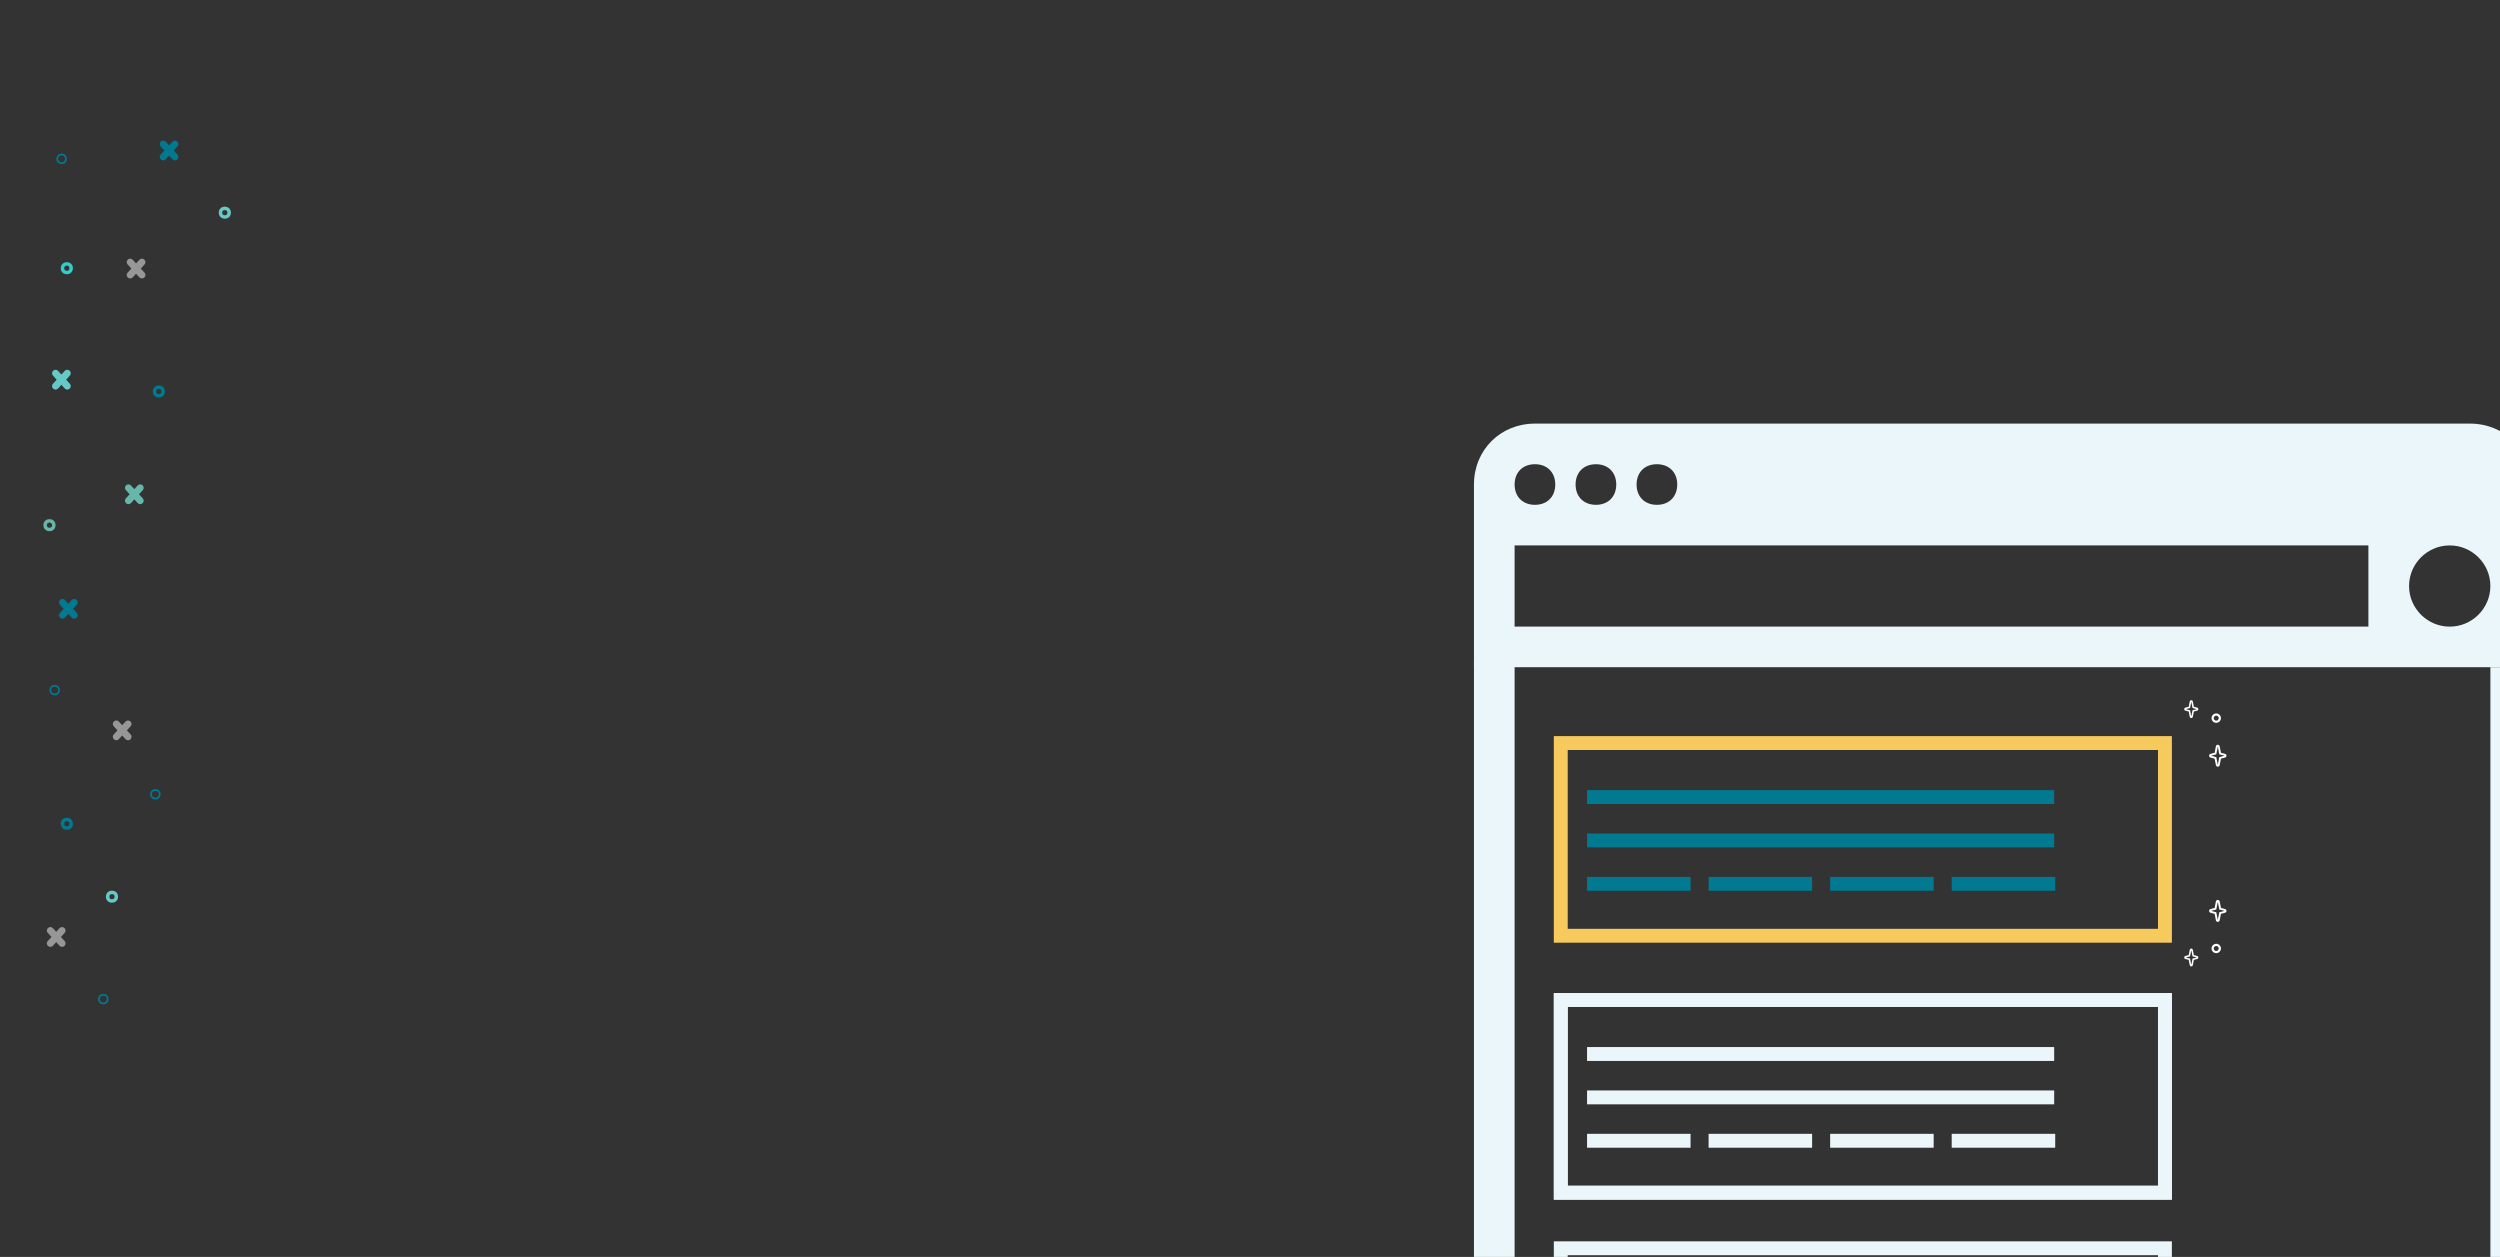 <?xml version="1.0" encoding="UTF-8"?>
<svg width="1440px" height="724px" viewBox="0 0 1440 724" version="1.1" xmlns="http://www.w3.org/2000/svg" xmlns:xlink="http://www.w3.org/1999/xlink">
    <rect x="0" y="0" width="1440" height="724" fill="#333333" stroke="none"/>
    <!-- Generator: Sketch 48.2 (47327) - http://www.bohemiancoding.com/sketch -->
    <title>Screen Shot 2018-01-29 at 22.47.04</title>
    <desc>Created with Sketch.</desc>
    <defs></defs>
    <g id="SEO-Background" stroke="none" stroke-width="1" fill="none" fill-rule="evenodd">
        <g id="Cross" transform="translate(32, 215)" stroke="#65CAC5" stroke-linecap="round" stroke-width="4">
            <path d="M0,0 L6.748,7.38" id="Line"></path>
            <path d="M0,0 L6.748,7.38" id="Line" transform="translate(3.374, 3.69) scale(-1, 1) translate(-3.374, -3.69) "></path>
        </g>
        <g id="Group-8" transform="translate(75, 151)" stroke="#979797" stroke-linecap="round" stroke-width="4">
            <path d="M0,0 L6.748,7.38" id="Line"></path>
            <path d="M0,0 L6.748,7.38" id="Line" transform="translate(3.374, 3.69) scale(-1, 1) translate(-3.374, -3.69) "></path>
        </g>
        <g id="Group-6" transform="translate(94, 83)" stroke="#007991" stroke-linecap="round" stroke-width="4">
            <path d="M0,0 L6.748,7.38" id="Line"></path>
            <path d="M0,0 L6.748,7.38" id="Line" transform="translate(3.374, 3.69) scale(-1, 1) translate(-3.374, -3.69) "></path>
        </g>
        <circle id="Oval" stroke="#31CDC6" stroke-width="2" cx="38.5" cy="154.5" r="2.5"></circle>
        <circle id="Oval" stroke="#007991" stroke-width="2" cx="91.5" cy="225.5" r="2.5"></circle>
        <circle id="Oval" stroke="#65CAC5" stroke-width="2" cx="129.5" cy="122.5" r="2.5"></circle>
        <circle id="Oval" stroke="#65CAC5" stroke-width="2" cx="64.5" cy="516.5" r="2.5"></circle>
        <g id="Cross" transform="translate(67, 417)" stroke="#979797" stroke-linecap="round" stroke-width="4">
            <path d="M0,0 L6.748,7.38" id="Line"></path>
            <path d="M0,0 L6.748,7.38" id="Line" transform="translate(3.374, 3.69) scale(-1, 1) translate(-3.374, -3.69) "></path>
        </g>
        <g id="Cross" transform="translate(74, 281)" stroke="#66B6AB" stroke-linecap="round" stroke-width="4">
            <path d="M0,0 L6.748,7.38" id="Line"></path>
            <path d="M0,0 L6.748,7.38" id="Line" transform="translate(3.374, 3.69) scale(-1, 1) translate(-3.374, -3.69) "></path>
        </g>
        <g id="Group-6" transform="translate(36, 347)" stroke="#007991" stroke-linecap="round" stroke-width="4">
            <path d="M0,0 L6.748,7.38" id="Line"></path>
            <path d="M0,0 L6.748,7.38" id="Line" transform="translate(3.374, 3.69) scale(-1, 1) translate(-3.374, -3.69) "></path>
        </g>
        <g id="Page-1" transform="translate(1270.5, 537.485) scale(-1, -1) translate(-1270.5, -537.485) translate(1258, 518)" fill="#FFFFFF">
            <path d="M5.552,27.092 L6.417,31.502 L9.433,32.296 L6.417,33.089 L5.552,37.5 L4.687,33.089 L1.671,32.296 L4.687,31.502 L5.552,27.092 M5.552,25.977 C5.018,25.977 4.56,26.354 4.456,26.877 L3.726,30.6 L1.386,31.217 C0.894,31.345 0.554,31.788 0.554,32.296 C0.554,32.803 0.896,33.246 1.386,33.376 L3.726,33.991 L4.456,37.714 C4.56,38.239 5.018,38.616 5.552,38.616 C6.085,38.616 6.544,38.237 6.648,37.714 L7.379,33.991 L9.719,33.376 C10.211,33.246 10.552,32.803 10.552,32.296 C10.552,31.788 10.209,31.345 9.719,31.217 L7.379,30.6 L6.648,26.877 C6.545,26.354 6.087,25.977 5.552,25.977" id="Fill-1"></path>
            <path d="M20.822,1.237 L21.524,4.819 L23.973,5.464 L21.524,6.108 L20.822,9.692 L20.118,6.108 L17.669,5.464 L20.118,4.819 L20.822,1.237 M20.822,0.33 C20.387,0.33 20.016,0.636 19.931,1.062 L19.338,4.086 L17.438,4.587 C17.038,4.691 16.762,5.052 16.762,5.464 C16.762,5.876 17.04,6.235 17.438,6.341 L19.338,6.842 L19.931,9.866 C20.016,10.292 20.387,10.599 20.822,10.599 C21.256,10.599 21.628,10.292 21.711,9.866 L22.305,6.842 L24.206,6.341 C24.604,6.235 24.882,5.876 24.882,5.464 C24.882,5.052 24.604,4.693 24.206,4.587 L22.305,4.086 L21.711,1.062 C21.626,0.638 21.254,0.33 20.822,0.33" id="Fill-2"></path>
            <path d="M6.448,9.207 C7.244,9.207 7.888,9.852 7.888,10.648 C7.888,11.443 7.244,12.088 6.448,12.088 C5.652,12.088 5.008,11.443 5.008,10.648 C5.008,9.852 5.652,9.207 6.448,9.207 Z M6.448,7.943 C4.957,7.943 3.745,9.155 3.745,10.646 C3.745,12.136 4.957,13.349 6.448,13.349 C7.938,13.349 9.151,12.136 9.151,10.646 C9.151,9.157 7.938,7.943 6.448,7.943 Z" id="Fill-3"></path>
        </g>
        <g id="Page-1" transform="translate(1270.5, 422.5) scale(-1, 1) translate(-1270.5, -422.5) translate(1258, 403)" fill="#FFFFFF">
            <path d="M5.552,27.092 L6.417,31.502 L9.433,32.296 L6.417,33.089 L5.552,37.5 L4.687,33.089 L1.671,32.296 L4.687,31.502 L5.552,27.092 M5.552,25.977 C5.018,25.977 4.56,26.354 4.456,26.877 L3.726,30.6 L1.386,31.217 C0.894,31.345 0.554,31.788 0.554,32.296 C0.554,32.803 0.896,33.246 1.386,33.376 L3.726,33.991 L4.456,37.714 C4.56,38.239 5.018,38.616 5.552,38.616 C6.085,38.616 6.544,38.237 6.648,37.714 L7.379,33.991 L9.719,33.376 C10.211,33.246 10.552,32.803 10.552,32.296 C10.552,31.788 10.209,31.345 9.719,31.217 L7.379,30.6 L6.648,26.877 C6.545,26.354 6.087,25.977 5.552,25.977" id="Fill-1"></path>
            <path d="M20.822,1.237 L21.524,4.819 L23.973,5.464 L21.524,6.108 L20.822,9.692 L20.118,6.108 L17.669,5.464 L20.118,4.819 L20.822,1.237 M20.822,0.33 C20.387,0.33 20.016,0.636 19.931,1.062 L19.338,4.086 L17.438,4.587 C17.038,4.691 16.762,5.052 16.762,5.464 C16.762,5.876 17.04,6.235 17.438,6.341 L19.338,6.842 L19.931,9.866 C20.016,10.292 20.387,10.599 20.822,10.599 C21.256,10.599 21.628,10.292 21.711,9.866 L22.305,6.842 L24.206,6.341 C24.604,6.235 24.882,5.876 24.882,5.464 C24.882,5.052 24.604,4.693 24.206,4.587 L22.305,4.086 L21.711,1.062 C21.626,0.638 21.254,0.33 20.822,0.33" id="Fill-2"></path>
            <path d="M6.448,9.207 C7.244,9.207 7.888,9.852 7.888,10.648 C7.888,11.443 7.244,12.088 6.448,12.088 C5.652,12.088 5.008,11.443 5.008,10.648 C5.008,9.852 5.652,9.207 6.448,9.207 Z M6.448,7.943 C4.957,7.943 3.745,9.155 3.745,10.646 C3.745,12.136 4.957,13.349 6.448,13.349 C7.938,13.349 9.151,12.136 9.151,10.646 C9.151,9.157 7.938,7.943 6.448,7.943 Z" id="Fill-3"></path>
        </g>
        <circle id="Oval" stroke="#66B6AB" stroke-width="2" cx="28.5" cy="302.5" r="2.5"></circle>
        <circle id="Oval" stroke="#007991" stroke-width="2" cx="38.5" cy="474.5" r="2.5"></circle>
        <g id="Group-8" transform="translate(29, 536)" stroke="#979797" stroke-linecap="round" stroke-width="4">
            <path d="M0,0 L6.748,7.38" id="Line"></path>
            <path d="M0,0 L6.748,7.38" id="Line" transform="translate(3.374, 3.69) scale(-1, 1) translate(-3.374, -3.69) "></path>
        </g>
        <circle id="Oval-2" stroke="#007991" cx="59.5" cy="575.5" r="2.5"></circle>
        <circle id="Oval-2" stroke="#007991" cx="89.5" cy="457.5" r="2.5"></circle>
        <circle id="Oval-2" stroke="#007991" cx="31.5" cy="397.5" r="2.5"></circle>
        <circle id="Oval-2" stroke="#007991" cx="35.5" cy="91.5" r="2.5"></circle>
        <g id="Group-2" transform="translate(849, 244)">
            <g id="Page-1" fill="#EAF6F9">
                <path d="M0,35.082 L0,140.324 L608.881,140.324 L608.881,35.082 C608.881,15.203 593.659,0 573.753,0 L35.128,0 C15.222,0 0,15.202 0,35.082 Z M105.38,23.388 C112.405,23.388 117.089,28.066 117.089,35.082 C117.089,42.098 112.405,46.776 105.38,46.776 C98.354,46.776 93.67,42.098 93.67,35.082 C93.67,28.066 98.354,23.388 105.38,23.388 Z M70.252,23.388 C77.277,23.388 81.961,28.066 81.961,35.082 C81.961,42.098 77.277,46.776 70.252,46.776 C63.226,46.776 58.543,42.098 58.543,35.082 C58.543,28.066 63.226,23.388 70.252,23.388 Z M35.124,23.388 C42.15,23.388 46.833,28.066 46.833,35.082 C46.833,42.098 42.15,46.776 35.124,46.776 C28.098,46.776 23.415,42.098 23.415,35.082 C23.415,28.066 28.098,23.388 35.124,23.388 Z M515.2,116.94 L23.411,116.94 L23.411,70.164 L515.2,70.164 L515.2,116.94 Z M562.037,116.94 C549.156,116.94 538.618,106.416 538.618,93.552 C538.618,80.688 549.156,70.164 562.037,70.164 C574.917,70.164 585.455,80.688 585.455,93.552 C585.455,106.416 574.917,116.94 562.037,116.94 Z" id="Fill-1"></path>
                <path d="M585.463,140.324 L585.463,668.8 C585.463,675.84 580.779,680.534 573.753,680.534 L35.128,680.534 C28.102,680.534 23.419,675.84 23.419,668.8 L23.419,137 L0,137 L0,668.8 C0,688.746 15.222,704 35.128,704 L573.753,704 C593.659,704 608.881,688.747 608.881,668.8 L608.881,140.324 L585.463,140.324 Z" id="Fill-9"></path>
            </g>
            <rect id="Rectangle" stroke="#EAF6F9" stroke-width="8" x="50" y="332" width="348" height="111"></rect>
            <g id="Group" transform="translate(46, 180)" stroke-width="8">
                <rect id="Rectangle" stroke="#F7CA5D" x="4" y="4" width="348" height="111"></rect>
                <path d="M23.14,35.105 L284.207,35.105" id="Line-2" stroke="#007991" stroke-linecap="square"></path>
                <path d="M23.14,60.095 L284.207,60.095" id="Line-2" stroke="#007991" stroke-linecap="square"></path>
                <path d="M23.14,85.085 L74.76,85.085" id="Line-2" stroke="#007991" stroke-linecap="square"></path>
                <path d="M93.153,85.085 L144.773,85.085" id="Line-2" stroke="#007991" stroke-linecap="square"></path>
                <path d="M163.167,85.085 L214.787,85.085" id="Line-2" stroke="#007991" stroke-linecap="square"></path>
                <path d="M233.18,85.085 L284.8,85.085" id="Line-2" stroke="#007991" stroke-linecap="square"></path>
            </g>
            <g id="Group" transform="translate(46, 328)" stroke="#EAF6F9" stroke-width="8">
                <rect id="Rectangle" x="4" y="4" width="348" height="111"></rect>
                <path d="M23.14,35.105 L284.207,35.105" id="Line-2" stroke-linecap="square"></path>
                <path d="M23.14,60.095 L284.207,60.095" id="Line-2" stroke-linecap="square"></path>
                <path d="M23.14,85.085 L74.76,85.085" id="Line-2" stroke-linecap="square"></path>
                <path d="M93.153,85.085 L144.773,85.085" id="Line-2" stroke-linecap="square"></path>
                <path d="M163.167,85.085 L214.787,85.085" id="Line-2" stroke-linecap="square"></path>
                <path d="M233.18,85.085 L284.8,85.085" id="Line-2" stroke-linecap="square"></path>
            </g>
            <g id="Group" transform="translate(46, 471)" stroke="#EAF6F9" stroke-width="8">
                <rect id="Rectangle" x="4" y="4" width="348" height="111"></rect>
            </g>
        </g>
    </g>
</svg>
